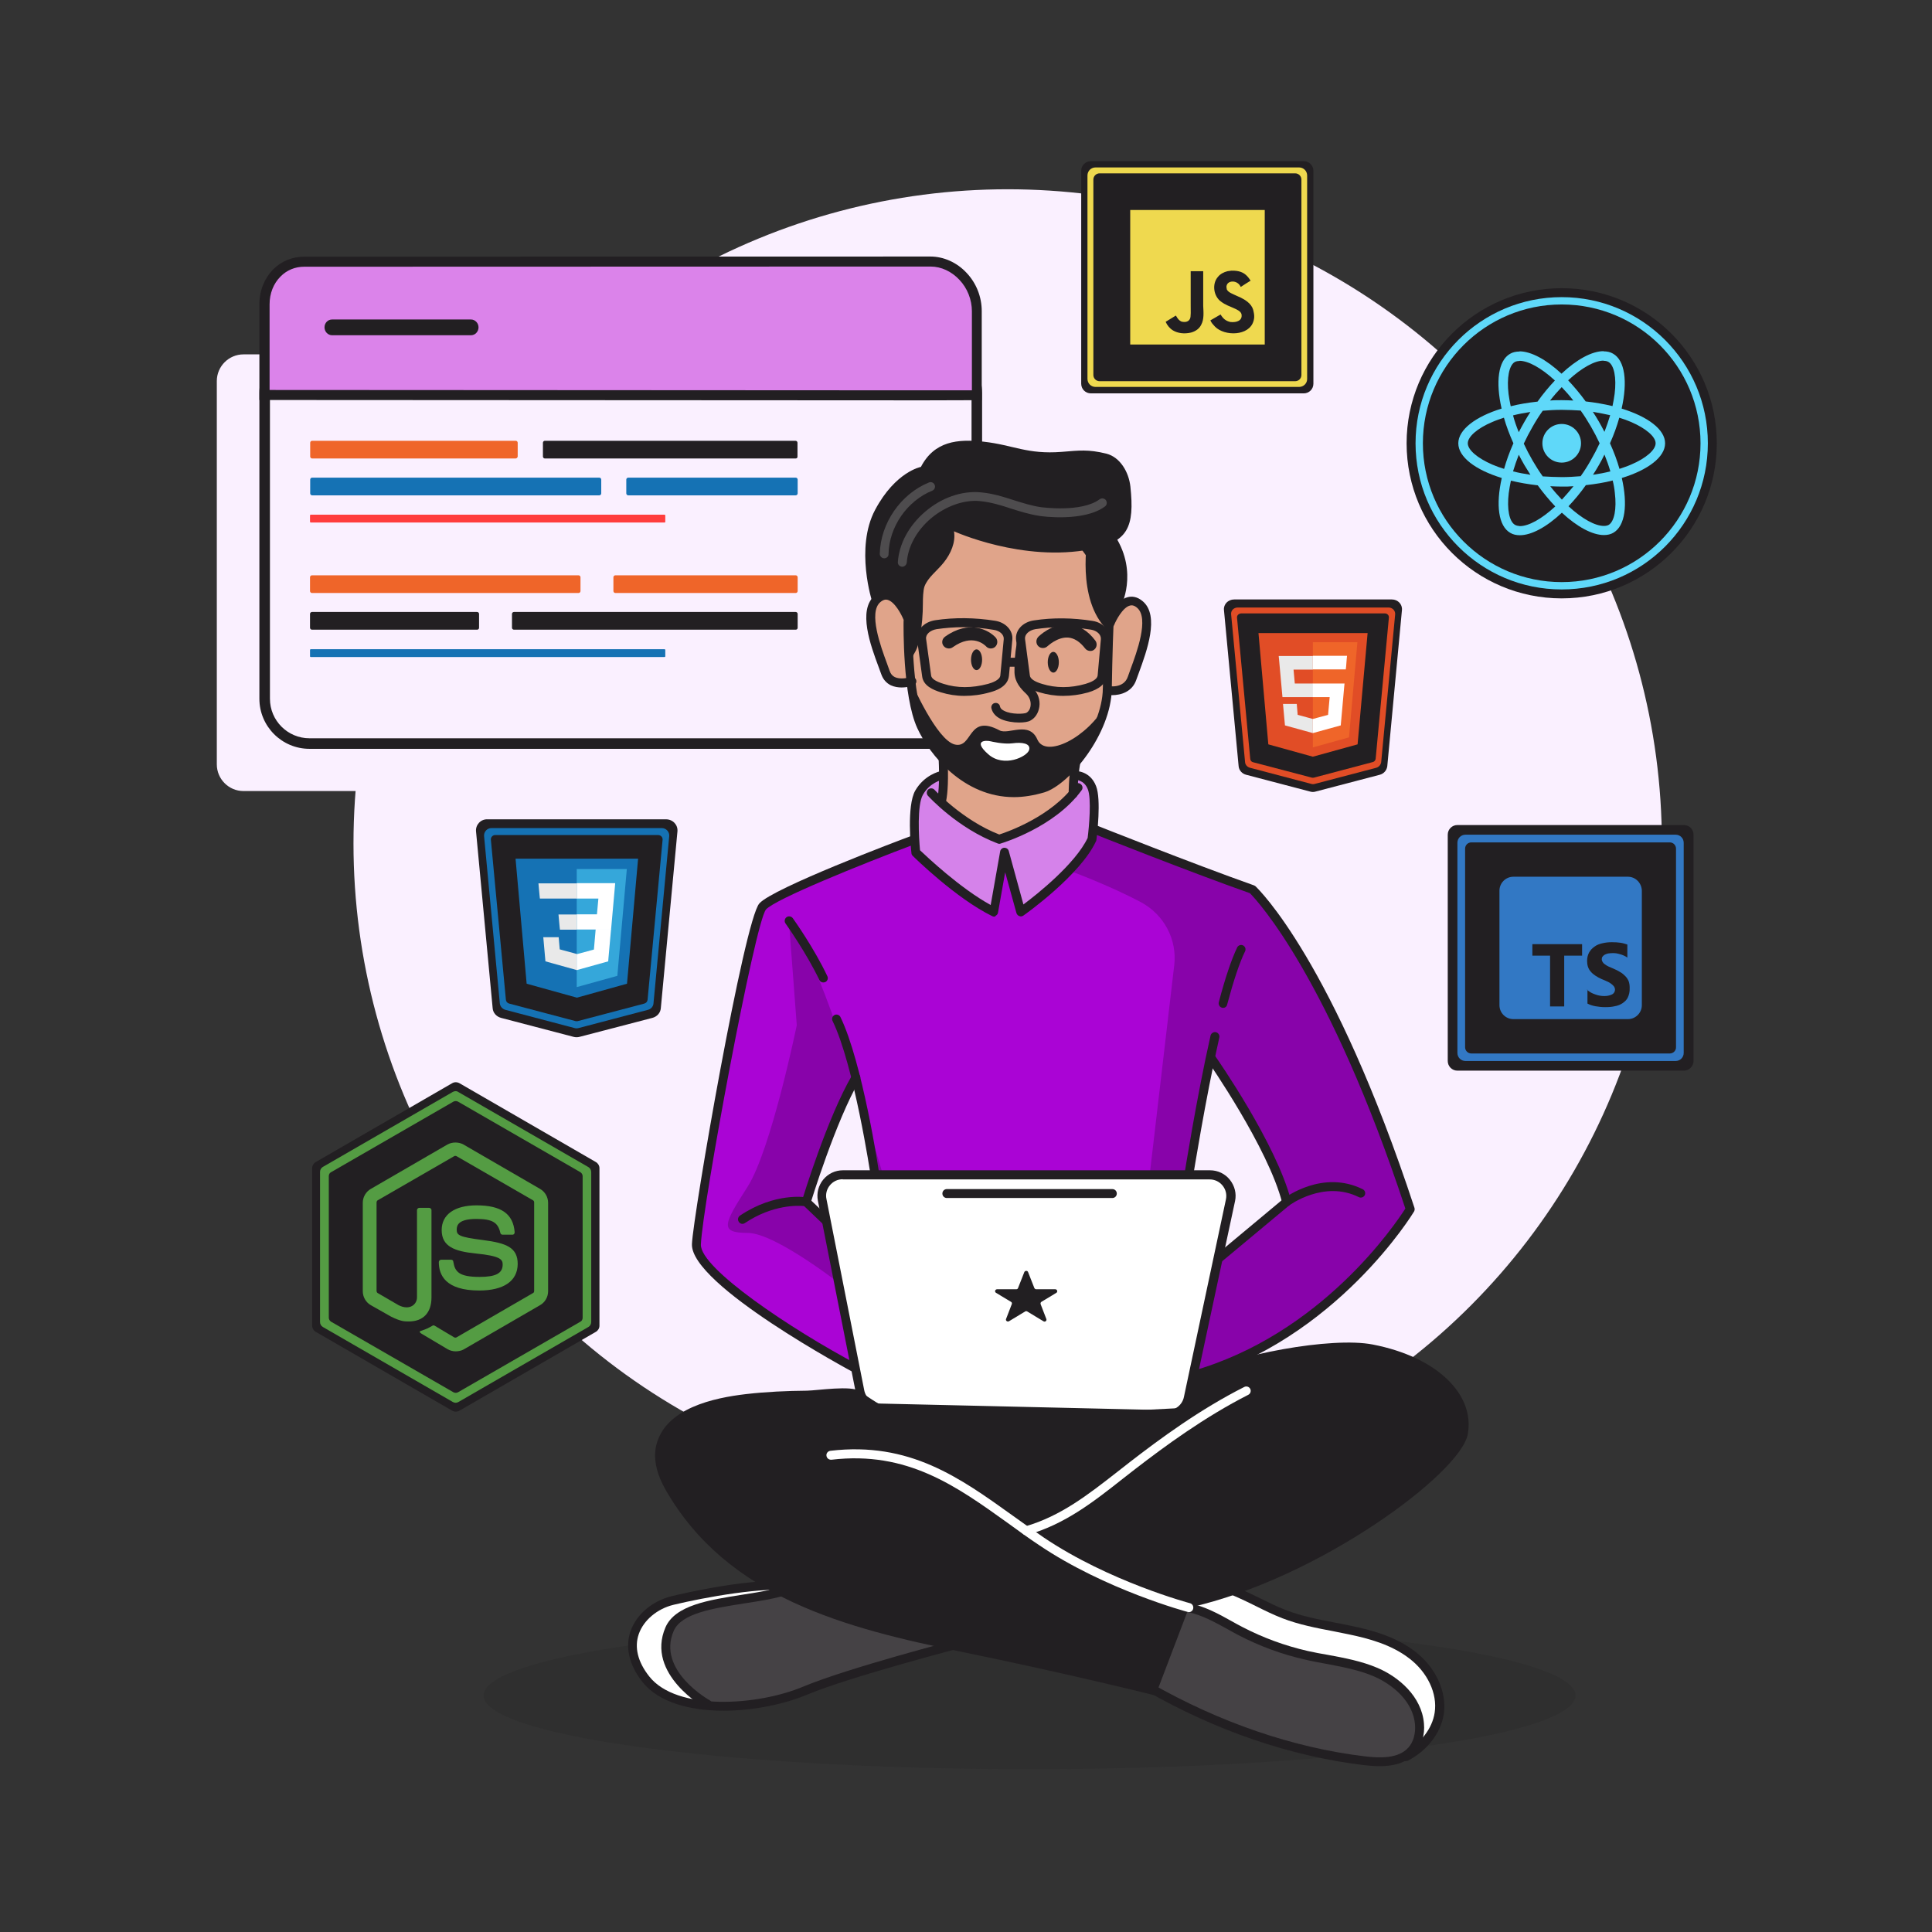 <?xml version="1.0" encoding="utf-8"?>
<!-- Generator: Adobe Illustrator 25.2.3, SVG Export Plug-In . SVG Version: 6.00 Build 0)  -->
<svg version="1.1" id="Camada_1" xmlns="http://www.w3.org/2000/svg" xmlns:xlink="http://www.w3.org/1999/xlink" x="0px" y="0px"
	 viewBox="0 0 1080 1080" style="enable-background:new 0 0 1080 1080;" xml:space="preserve">
<rect x="0" y="0" width="1080" height="1080" fill="#333333" stroke="none"/>
<style type="text/css">
	.st0{fill:#FAF0FF;}
	.st1{fill:#221F22;}
	.st2{fill:#DB83EA;}
	.st3{opacity:0.2;fill:#221F22;}
	.st4{fill:#454245;}
	.st5{fill:#FFFFFF;}
	.st6{fill:#AA04D5;}
	.st7{fill:#E0A48A;}
	.st8{opacity:0.5;}
	.st9{opacity:0.2;}
	.st10{fill:#1572B4;}
	.st11{fill:#35A7DA;}
	.st12{fill:#E9E9E9;}
	.st13{fill:#E14D26;}
	.st14{fill:#EF6529;}
	.st15{fill:#549C43;}
	.st16{display:none;fill:#221F22;}
	.st17{fill:#EFD94F;}
	.st18{fill:#FF3D3D;}
	.st19{fill:#5FD8F9;}
	.st20{fill:#3278C4;}
</style>
<g>
	<circle class="st0" cx="563.3" cy="471.5" r="365.7"/>
	<path class="st0" d="M570.6,442.2H136.1c-8.2,0-14.9-6.7-14.9-14.9V213c0-8.2,6.7-14.9,14.9-14.9h434.6c8.2,0,14.9,6.7,14.9,14.9
		v214.3C585.5,435.6,578.8,442.2,570.6,442.2z"/>
	<g>
		<path class="st1" d="M521,197.6c12.2,0,22.1,9.9,22.1,22.1v170.9c0,12.2-9.9,22.1-22.1,22.1H173c-12.2,0-22.1-9.9-22.1-22.1V219.7
			c0-12.2,9.9-22.1,22.1-22.1H521 M521,191.7H173c-15.4,0-28,12.5-28,28v170.9c0,15.4,12.5,28,28,28h348c15.4,0,28-12.5,28-28V219.7
			C548.9,204.2,536.4,191.7,521,191.7L521,191.7z"/>
		<g>
			<g>
				<g>
					<path class="st2" d="M520.2,146.2L170,146.3c-12.5,0-22.2,10.3-22.2,23.7v50.8l369,0.2l29.3,0v-47
						C546.1,159,534.2,146.2,520.2,146.2"/>
				</g>
				<g>
					<path class="st1" d="M516.8,223.8L145,223.6V170c0-7.5,2.8-14.4,7.7-19.4c4.6-4.6,10.7-7.1,17.2-7.1c0,0,0,0,0,0l350.2-0.1h0
						c0,0,0,0,0,0c7.4,0,14.8,3.3,20.2,9.1c5.5,5.8,8.5,13.5,8.5,21.4v49.8L516.8,223.8z M150.6,218l366.2,0.2l26.5,0V174
						c0-6.4-2.5-12.9-7-17.6c-4.4-4.7-10.2-7.4-16.1-7.4c0,0,0,0,0,0L170,149.1c0,0,0,0,0,0c-5,0-9.7,1.9-13.2,5.5
						c-3.9,3.9-6.1,9.4-6.1,15.5V218z"/>
				</g>
				<g>
					<path class="st1" d="M263.3,187.4l-77.7,0c-2.3,0-4.2-2-4.2-4.4c0-2.5,1.9-4.4,4.2-4.4l77.7,0c2.3,0,4.2,2,4.2,4.4
						C267.5,185.4,265.6,187.4,263.3,187.4"/>
				</g>
			</g>
		</g>
	</g>
	<ellipse class="st3" cx="575.5" cy="947.8" rx="305.2" ry="41.2"/>
	<g>
		<g>
			<path class="st4" d="M550.3,915.1c0,0-83.5,23.9-95.1,28.1c-10.6,3.7-39.3,13.8-60.9,10.7c-2.1-0.3-4.2-0.8-6.2-1.3
				c-21.8-6.5-31.6-12.6-34.5-26.3c-2.9-13.8,8-23.8,18.5-30.3c10.5-6.5,67.3-13.2,67.3-13.2l13.7,4h0L550.3,915.1z"/>
		</g>
		<g>
			<path class="st5" d="M394.3,953.8c-2.1-0.3-4.2-0.8-6.2-1.3c-21.8-6.5-31.6-12.6-34.5-26.3c-2.9-13.8,8-23.8,18.5-30.3
				c10.5-6.5,67.3-13.2,67.3-13.2l13.7,4c-12.4,5.7-58.7,8.9-68.8,14.7c-10.1,5.8-15,16.8-9,31.6C378.5,940.8,387,948.4,394.3,953.8
				z"/>
		</g>
		<g>
			<path class="st1" d="M404.5,956.3c-18.5,0-36.2-4.5-45.4-16.1c-9.4-12-8.8-22.1-6.6-28.4c3.2-9.3,12.2-16.9,22.9-19.5
				c4.8-1.2,47.5-11.3,70.6-8c1.4,0.2,2.3,1.4,2.1,2.8c-0.2,1.4-1.4,2.3-2.8,2.1c-18-2.5-51.7,3.8-68.8,7.9
				c-9.1,2.2-16.7,8.6-19.4,16.3c-2.6,7.4-0.6,15.6,5.8,23.7c15.3,19.5,60.6,16.5,86.2,5.7c24.7-10.3,85.3-26.1,87.9-26.7
				c1.3-0.3,2.7,0.5,3,1.8c0.3,1.3-0.5,2.7-1.8,3c-0.6,0.2-62.8,16.3-87.2,26.5C438.6,952.6,421.2,956.3,404.5,956.3z"/>
		</g>
		<g>
			<path class="st1" d="M395.6,955.2c-0.4,0-0.8-0.1-1.2-0.3c-0.3-0.2-33.7-18.9-22.4-45.2c5.4-12.4,24.3-15.3,42.7-18.2
				c10.9-1.7,22.2-3.5,30-7.1c1.2-0.6,2.7-0.1,3.3,1.2c0.6,1.2,0.1,2.7-1.2,3.3c-8.4,4-20.1,5.8-31.3,7.5
				c-17,2.7-34.6,5.4-38.9,15.3c-9.6,22.2,19.9,38.7,20.2,38.8c1.2,0.7,1.6,2.2,1,3.4C397.3,954.7,396.5,955.2,395.6,955.2z"/>
		</g>
		<g>
			<path class="st4" d="M804.5,957.7c-0.9,8.5-3.9,16.7-12.5,21.8c-5.7,3.4-13.9,5.4-25.6,5.3c-29.3-0.4-84.3-21.3-84.3-21.3
				L630.5,935l26.8-42.4l7.3-11.6l19,4.3c0,0,15.7,8.9,31.5,16c15.8,7.1,54.1,8.6,67.5,19.5C796.1,931.6,805.9,943.5,804.5,957.7z"
				/>
		</g>
		<g>
			<path class="st5" d="M804.5,957.7c-0.9,8.5-3.9,16.7-12.5,21.8c1.6-6.6,3-15.8-1.5-25.7c-5.7-12.9-24.5-24.3-49.1-26.2
				c-24.6-1.9-43.5-13.4-53.4-18.6c-7.7-4-24-12.7-30.7-16.4l7.3-11.6l19,4.3c0,0,15.7,8.9,31.5,16c15.8,7.1,54.1,8.6,67.5,19.5
				C796.1,931.6,805.9,943.5,804.5,957.7z"/>
		</g>
		<g>
			<path class="st1" d="M771.2,987.3c-3.1,0-6.1-0.3-8.9-0.6c-40.7-4.9-82.7-19.2-121.5-41.5c-1.2-0.7-1.6-2.2-0.9-3.4
				c0.7-1.2,2.2-1.6,3.4-0.9c38.3,21.9,79.6,36.1,119.6,40.9c8.4,1,18.8,1.4,24.4-4.9c2.8-3.1,4.1-7.8,3.7-12.9
				c-1.1-13-12.6-22.4-23-26.9c-8.4-3.6-17.7-5.3-26.6-7c-3.8-0.7-7.7-1.4-11.5-2.3c-13.1-2.9-25.8-7.6-37.7-13.8
				c-2-1.1-4-2.1-6-3.3c-7.3-4-14.2-7.8-21.9-9.5c-8.7-1.8-20.3,0-25.4,8.3c-0.7,1.2-2.2,1.5-3.4,0.8c-1.2-0.7-1.5-2.2-0.8-3.4
				c6.4-10.4,20-12.8,30.6-10.6c8.4,1.8,16,5.9,23.3,10c2,1.1,3.9,2.2,5.9,3.2c11.5,6,23.8,10.5,36.5,13.4c3.7,0.8,7.6,1.6,11.4,2.2
				c9.2,1.7,18.8,3.5,27.7,7.3c11.7,5,24.6,15.8,25.9,31c0.6,6.4-1.3,12.4-4.9,16.6C785.9,985.8,778.5,987.3,771.2,987.3z"/>
		</g>
		<g>
			<path class="st1" d="M785.6,984.5c-0.9,0-1.8-0.5-2.2-1.4c-0.6-1.2-0.1-2.7,1.1-3.3c9.5-4.9,16.2-13.5,17.5-22.5
				c1.6-10.6-4-22.5-14.3-30.3c-10-7.7-22.7-11.1-33.8-13.4c-2.8-0.6-5.6-1.1-8.4-1.7c-9.5-1.8-19.4-3.7-28.7-7.3
				c-4.9-1.9-9.8-4.3-14.6-6.7c-13.2-6.5-25.6-12.7-38.5-9.2c-1.3,0.4-2.7-0.4-3-1.8c-0.4-1.3,0.4-2.7,1.8-3c14.7-3.9,28.5,3,42,9.6
				c4.7,2.3,9.5,4.7,14.2,6.5c8.9,3.5,18.5,5.3,27.8,7.1c2.8,0.5,5.7,1.1,8.5,1.7c11.7,2.4,25.1,6,35.9,14.3
				c11.7,8.9,18,22.7,16.2,35c-1.6,10.6-9.3,20.6-20.2,26.2C786.4,984.4,786,984.5,785.6,984.5z"/>
		</g>
		<g>
			<path class="st6" d="M700.1,497.2L612.9,464l-1.1-0.4c0,0,0.3-2.3,0.6-5.7c0.5-7,0.8-18.3-2.4-22.1c-4.9-5.7-18.6-0.9-32.1-7.1
				c-13.4-6.2-38.3,4.9-38.3,4.9s-17.9-3.3-25.8,9.7c-4,10.4-2.6,26-2.6,26s-0.6,0.2-1.7,0.6c-10.4,3.9-66.9,25.1-78.9,33.7
				c-13.2,9.4-27.8,105.4-32.5,133.6c-4.7,28.2-13,53.6-8.8,63.3c4.2,9.7,64.9,56.4,99.9,68.5c34.9,12.1,158.8,8.5,158.8,8.5
				s2-0.5,5.6-1.7c21-6.7,95.3-34.4,134.7-99.8C788.4,676,750.2,550.7,700.1,497.2z M464.6,658.7c-6.4,4.5-3,22.2-3,22.2l-10.9-9.6
				l27.4-67.4l11.7,51.7C489.7,655.6,471,654.2,464.6,658.7z M683.7,701.5c-3,1.6,8.7-30.8,3.1-38.2c-5.6-7.4-22.2-6.6-22.2-6.6
				l1.4-8.9c0.2-1,9.9-50.6,9.9-50.6l3.3-3.9c0,0,33.9,58.1,40,78.6C719.2,671.9,682.2,701.5,683.7,701.5z"/>
		</g>
		<g>
			<path class="st7" d="M535.5,287.1l-45,47.8c0,0-6.2,5.5-3.7,19.3c2.5,13.9,8.2,25.8,12.5,26.7c4.3,0.9,10.4,0.9,10.4,0.9
				s1.4,28.5,17.4,42.1c0,0,1.5,19.3,0.2,28.2c0,0,16.2,14.1,31.4,15.9c15.2,1.8,38.7-21.5,38.7-21.5l3.2-18.8
				c0,0,15.5-18.9,17.4-36.3c0.6-5.6,7.3-4.1,10.4-6.9c3.1-2.7,10.3-15.1,11.5-26.7c1.2-11.6,1.3-25-12.2-21.1
				c-11.7-3.1-4.4-27.9-4.4-27.9l-20.6-18.1L535.5,287.1z"/>
		</g>
		<g class="st8">
			<path class="st5" d="M612.9,464c-0.7,1.8-1.5,3.6-2.3,5.2c-7.4,14-39.8,40.7-39.8,40.7l-9.8-30.1l-5.4,30.1
				c-10.8-4.7-43.7-33.2-43.7-33.2s-1.1-2.7-2.5-6.8c1.1-0.4,1.7-0.6,1.7-0.6s-1.4-15.6,2.6-26c7.9-13,13.9-8.5,13.9-8.5l-1.4,12.9
				c0,0,22.1,20.7,34,21c10.1,0.3,39.6-25,39.6-25l0.4-8.9c0,0,4.8-4.6,9.7,1.1c4.9,5.7,1.9,27.8,1.9,27.8L612.9,464z"/>
		</g>
		<g class="st9">
			<path d="M700.1,497.2L612.9,464l-1.1-0.4c0,0,0.3-2.3,0.6-5.7l-1.8,11.3l-12.9,17.5c0,0,21.8,7.9,40.2,17.7
				c12.8,6.9,20.2,20.8,18.5,35.2l-16.1,137.4l-6.6,78l19.9,20.6c21-6.7,95.3-34.4,134.7-99.8C788.4,676,750.2,550.7,700.1,497.2z
				 M683.7,701.5c-3,1.6,8.7-30.8,3.1-38.2c-5.6-7.4-22.2-6.6-22.2-6.6l1.4-8.9c0.2-1,9.9-50.6,9.9-50.6l3.3-3.9
				c0,0,33.9,58.1,40,78.6C719.2,671.9,682.2,701.5,683.7,701.5z"/>
		</g>
		<g class="st9">
			<path d="M495.6,663.4l-13.6-45.3c0,0-24.3-82.9-41-103.3l4.4,58.3c0,0-14.3,69.6-27.5,90.3c-13.2,20.7-16.1,25.8,0,25.8
				c16.1,0,55.2,31.2,55.2,31.2l-3-26L495.6,663.4z M461.6,680.9l-10.9-9.6l27.4-67.4l11.7,51.7c0,0-18.8-1.4-25.2,3.1
				C458.2,663.3,461.6,680.9,461.6,680.9z"/>
		</g>
		<g>
			<path class="st1" d="M526.3,450.2c-0.2,0-0.4,0-0.5-0.1c-1.3-0.3-2.2-1.6-1.9-3c1-4.6,1.3-12.6,0.8-23.1c-0.1-1.4,1-2.5,2.4-2.6
				c1.4-0.1,2.5,1,2.6,2.4c0.5,11.1,0.2,19.3-0.9,24.4C528.4,449.4,527.4,450.2,526.3,450.2z"/>
		</g>
		<g>
			<path class="st1" d="M599.9,446.2c-1.4,0-2.5-1.1-2.5-2.5c0-0.4-0.1-8.7,1.6-18.3c0.2-1.4,1.5-2.3,2.9-2c1.4,0.2,2.3,1.5,2,2.9
				c-1.6,9.1-1.5,17.3-1.5,17.4C602.4,445,601.3,446.2,599.9,446.2C599.9,446.2,599.9,446.2,599.9,446.2z"/>
		</g>
		<g>
			<path class="st1" d="M566.8,445.6c-28.2,0-47.2-23.7-54-38.5c-8.3-18-7.7-58-7.7-59.7c0-1.4,1.3-2.4,2.5-2.4
				c1.4,0,2.5,1.2,2.4,2.5c0,0.4-0.5,40.6,7.3,57.6c7.5,16.2,30.7,44.1,65,33.1c12.6-4,33.8-30.6,34.2-53.2
				c0.3-18.7,0.8-34.6,1.5-47.1c0.7-12.9-13.3-30.7-13.5-30.9c-0.9-1.1-0.7-2.6,0.4-3.5c1.1-0.8,2.6-0.7,3.5,0.4
				c0.6,0.8,15.4,19.5,14.6,34.3c-0.7,12.5-1.2,28.2-1.5,46.9c-0.4,25-23.4,53.3-37.6,57.8C577.8,444.7,572.1,445.6,566.8,445.6z"/>
		</g>
		<g>
			<path class="st1" d="M569.7,403.9c-3.3,0-7.2-0.6-10.1-1.9c-3.7-1.7-5-4.3-5.4-6.1c-0.3-1.3,0.6-2.7,1.9-2.9
				c1.4-0.3,2.7,0.6,2.9,1.9c0.1,0.4,0.3,1.5,2.4,2.5c4.1,2.1,11,1.7,12.3,1.1c1.3-0.7,2.2-2.2,2.4-4c0.3-2.4-0.6-4.8-2.4-6.6
				c-3.1-2.9-6.4-6.5-6.6-12c-0.1-5.3,0.3-10.7,1.2-15.9c0.2-1.4,1.6-2.2,2.9-2c1.4,0.2,2.3,1.5,2,2.9c-0.9,4.9-1.2,10-1.1,14.9
				c0.1,3.3,1.9,5.6,5,8.5c3,2.8,4.5,6.9,3.9,10.8c-0.5,3.4-2.3,6.3-5,7.7C574.9,403.5,572.5,403.9,569.7,403.9z"/>
		</g>
		<g>
			<path class="st1" d="M549,368.8c0,3.2-1.4,5.8-3.1,5.8c-1.7,0-3.1-2.6-3.1-5.8s1.4-5.8,3.1-5.8C547.6,363,549,365.6,549,368.8z"
				/>
		</g>
		<g>
			<path class="st1" d="M585.7,370.2c0-3.2,1.4-5.8,3.1-5.8c1.7,0,3.1,2.6,3.1,5.8c0,3.2-1.4,5.8-3.1,5.8
				C587.1,375.9,585.7,373.4,585.7,370.2z"/>
		</g>
		<g>
			<path class="st1" d="M609.5,363.9c-1.1,0-2.2-0.5-2.9-1.4c-2.9-3.8-6.1-5.8-9.5-6.1c-6.1-0.4-11.4,4.8-11.5,4.8
				c-1.4,1.4-3.8,1.4-5.2,0c-1.4-1.4-1.4-3.7,0-5.2c0.3-0.3,7.6-7.6,17.1-6.9c5.6,0.4,10.6,3.4,14.8,9c1.2,1.6,0.9,3.9-0.7,5.1
				C611,363.7,610.2,363.9,609.5,363.9z"/>
		</g>
		<g>
			<path class="st1" d="M530.4,362.5c-1.1,0-2.3-0.5-3-1.5c-1.2-1.6-0.8-3.9,0.9-5.1c13.4-9.6,24.4-3.8,28.3,0.5
				c1.3,1.5,1.2,3.8-0.3,5.2c-1.5,1.3-3.8,1.2-5.1-0.3c-0.8-0.8-7.5-7.4-18.6,0.5C531.9,362.3,531.2,362.5,530.4,362.5z"/>
		</g>
		<g>
			<path class="st1" d="M504,384.3c-1.9,0-4-0.3-6-1.2c-2.6-1.3-4.4-3.4-5.4-6.3c-0.4-1.1-0.9-2.5-1.5-4.1
				c-4.4-11.8-11.7-31.6-2.2-39.7c3.3-2.8,6.4-2.8,8.4-2.4c7.3,1.8,11.8,12.6,12.3,13.8c0.5,1.3-0.1,2.7-1.4,3.2
				c-1.3,0.5-2.7-0.1-3.2-1.4c-1-2.5-4.8-9.9-8.9-10.9c-0.8-0.2-2.1-0.3-4,1.3c-6.8,5.8,0.3,25,3.7,34.2c0.6,1.6,1.1,3,1.5,4.2
				c0.6,1.7,1.5,2.8,2.9,3.5c2.9,1.4,7.3,0.5,8.7,0c1.3-0.4,2.7,0.2,3.2,1.5c0.5,1.3-0.2,2.7-1.5,3.2
				C510.4,383.3,507.5,384.3,504,384.3z"/>
		</g>
		<g>
			<path class="st1" d="M621.7,388.6c-1.2,0-2.3-0.1-3.3-0.3c-1.3-0.3-2.2-1.6-1.9-2.9c0.3-1.3,1.6-2.2,2.9-1.9
				c0.4,0.1,8.8,1.6,11.1-5.3c0.4-1.2,0.9-2.6,1.5-4.2c3.4-9.2,10.5-28.3,3.7-34.2c-1.8-1.6-3.2-1.5-4-1.3c-4.1,1-7.9,8.4-8.9,10.9
				c-0.5,1.3-2,1.9-3.2,1.4c-1.3-0.5-1.9-2-1.4-3.2c0.5-1.2,5.1-12.1,12.3-13.8c2-0.5,5.1-0.5,8.4,2.4c9.4,8.1,2.1,27.9-2.2,39.7
				c-0.6,1.6-1.1,2.9-1.5,4.1C632.9,386.8,626.5,388.6,621.7,388.6z"/>
		</g>
		<g>
			<path class="st1" d="M507.3,368.8c3.2-0.1,2.3-1.2,4-3.9c1.7-2.8,2.4-6,3-9.2c1.1-6.1,1.6-12.3,1.6-18.5c0-2.4,0.1-7.1,0.9-9.4
				c2-5.2,6.9-8.5,10.8-13.4c3.9-4.9,6.7-11.2,5.7-17.4c0,0,38.4,17.5,76.6,10c20.6-4,24.4-12.3,22-35c-0.9-8.1-5.7-16.4-13.4-18.4
				c-10.2-2.5-15.2-1.8-25-1c-19.4,1.5-26.8-3.8-43.7-5.7c-14.5-1.6-27.5-0.3-35,14.1c0,0-14.2,2.6-25.6,24
				c-11.4,21.4-1.6,51.5-1.6,51.5s8.7-10.6,19.9,10.8L507.3,368.8z"/>
		</g>
		<g>
			<path class="st1" d="M608.1,299.9c0,0-6.7,35.1,10.8,52.1c0,0,3.8-10.6,7.7-13.1c0,0,9.8-18.5-3.1-39
				C610.8,279.4,608.1,299.9,608.1,299.9z"/>
		</g>
		<g class="st9">
			<path class="st5" d="M504.4,316.8c-0.1,0-0.1,0-0.2,0c-1.4-0.1-2.4-1.3-2.3-2.6c0.7-10.2,6.2-20.4,15.2-28.1
				c9.2-7.9,20.4-11.8,30.9-10.9c6.9,0.6,12.9,2.5,18.7,4.4c4.8,1.5,9.8,3.1,15.1,3.9c0.2,0,22.7,3.2,32.9-4.4
				c1.1-0.8,2.7-0.6,3.5,0.5c0.8,1.1,0.6,2.7-0.5,3.5c-11.8,8.8-35.6,5.5-36.6,5.3c-5.8-0.9-10.9-2.5-15.9-4.1
				c-5.8-1.9-11.3-3.6-17.6-4.2c-8.9-0.8-19.1,2.9-27.2,9.7c-8,6.8-12.9,15.8-13.5,24.7C506.7,315.8,505.6,316.8,504.4,316.8z"/>
		</g>
		<g class="st9">
			<path class="st5" d="M494.3,312.1C494.3,312.1,494.3,312.1,494.3,312.1c-1.4,0-2.5-1.2-2.5-2.5c0.4-17.1,11.7-33.5,27.5-39.9
				c1.3-0.5,2.7,0.1,3.2,1.4c0.5,1.3-0.1,2.7-1.4,3.2c-14,5.7-24.1,20.2-24.4,35.4C496.8,311,495.7,312.1,494.3,312.1z"/>
		</g>
		<g>
			<path class="st1" d="M558.6,471.7c-0.3,0-0.6-0.1-0.9-0.2c-22.2-8.4-38.3-25.9-39-26.7c-0.9-1-0.8-2.6,0.2-3.5
				c1-0.9,2.6-0.8,3.5,0.2c0.2,0.2,15.6,17,36.2,25c4.7-1.5,29.1-10.1,42-27.7c0.8-1.1,2.4-1.4,3.5-0.5c1.1,0.8,1.4,2.4,0.5,3.5
				c-15.2,20.8-44.2,29.4-45.4,29.8C559,471.7,558.8,471.7,558.6,471.7z"/>
		</g>
		<g>
			<path class="st1" d="M555.7,512.4c-0.4,0-0.7-0.1-1.1-0.3c-20.2-9.9-43.4-32.7-44.4-33.7c-0.4-0.4-0.7-0.9-0.7-1.5
				c-0.3-2.7-2.7-26.4,2.1-34.9c5.1-8.9,13.7-10.8,14.1-10.9c1.4-0.3,2.7,0.6,2.9,1.9c0.3,1.3-0.6,2.7-1.9,2.9
				c-0.3,0.1-6.9,1.5-10.8,8.4c-3.3,5.8-2.3,23.6-1.6,31c3.7,3.5,22.5,21.3,39.5,30.6l5.3-30c0.2-1.1,1.2-2,2.3-2
				c1.2,0,2.2,0.7,2.5,1.8l8.2,29.9c7.8-5.8,29-22.7,35.9-37.2c0.8-6.2,2.2-22,0.1-27.2c-2.1-5.4-6.8-5.2-6.9-5.2
				c-1.3,0.1-2.5-1-2.6-2.4c-0.1-1.4,1-2.5,2.4-2.6c0.3,0,8.3-0.3,11.7,8.4c3,7.5,0.5,27.8,0.2,30.1c0,0.3-0.1,0.5-0.2,0.7
				c-8.8,19-39.3,40.7-40.6,41.6c-0.7,0.5-1.5,0.6-2.3,0.3c-0.8-0.3-1.3-0.9-1.6-1.7l-6.3-22.8l-4,22.5c-0.1,0.8-0.6,1.4-1.3,1.8
				C556.5,512.3,556.1,512.4,555.7,512.4z"/>
		</g>
		<g>
			<path class="st1" d="M489.2,659.2c-1.2,0-2.3-0.9-2.5-2.1c-0.1-0.6-9.3-61.8-21.3-86.4c-0.6-1.2-0.1-2.7,1.1-3.3
				c1.2-0.6,2.7-0.1,3.3,1.1c12.3,25.3,21.4,85.3,21.7,87.8c0.2,1.4-0.7,2.6-2.1,2.8C489.4,659.2,489.3,659.2,489.2,659.2z"/>
		</g>
		<g>
			<path class="st1" d="M460.2,549.2c-0.9,0-1.8-0.5-2.2-1.4c-7.2-15.2-18.8-31.4-18.9-31.6c-0.8-1.1-0.5-2.7,0.6-3.5
				c1.1-0.8,2.7-0.5,3.5,0.6c0.5,0.7,11.9,16.7,19.3,32.4c0.6,1.2,0.1,2.7-1.2,3.3C461,549.1,460.6,549.2,460.2,549.2z"/>
		</g>
		<g>
			<path class="st1" d="M683.7,563.4c-0.2,0-0.4,0-0.6-0.1c-1.3-0.3-2.1-1.7-1.8-3c3.6-13.7,7.1-24,10.3-30.7
				c0.6-1.2,2.1-1.7,3.3-1.1c1.2,0.6,1.7,2.1,1.1,3.3c-3.1,6.3-6.4,16.3-10,29.7C685.8,562.7,684.8,563.4,683.7,563.4z"/>
		</g>
		<g>
			<path class="st1" d="M664.6,659.2c-0.1,0-0.3,0-0.4,0c-1.4-0.2-2.3-1.5-2.1-2.8c0.1-0.4,6.8-42.9,14.6-77.5
				c0.3-1.3,1.7-2.2,3-1.9c1.3,0.3,2.2,1.6,1.9,3c-7.8,34.5-14.5,76.8-14.6,77.2C666.9,658.3,665.9,659.2,664.6,659.2z"/>
		</g>
		<g>
			<path class="st1" d="M666.9,771.4c-1.1,0-2.1-0.7-2.4-1.8c-0.4-1.3,0.4-2.7,1.7-3.1c72.7-20.6,114-82.5,119.4-90.9
				c-42.5-128.8-82.7-172.1-86.9-176.3c-34.3-12.1-87.3-33.2-87.8-33.4c-1.3-0.5-1.9-2-1.4-3.2c0.5-1.3,1.9-1.9,3.2-1.4
				c0.5,0.2,54,21.5,88.2,33.6c0.3,0.1,0.6,0.3,0.9,0.5c1.8,1.7,43.6,42.1,88.9,179.8c0.2,0.7,0.1,1.4-0.2,2
				c-0.4,0.7-43.3,71.5-122.9,94.1C667.3,771.4,667.1,771.4,666.9,771.4z"/>
		</g>
		<g>
			<path class="st1" d="M680.7,706.5c-0.7,0-1.4-0.3-1.9-0.9c-0.9-1.1-0.7-2.6,0.3-3.5l38.5-32.1c1-0.7,21.9-16.3,44.2-5.2
				c1.2,0.6,1.7,2.1,1.1,3.3c-0.6,1.2-2.1,1.7-3.3,1.1c-19.5-9.7-38.7,4.5-38.9,4.6l-38.4,32C681.9,706.3,681.3,706.5,680.7,706.5z"
				/>
		</g>
		<g>
			<path class="st1" d="M719.2,674.4c-1.1,0-2.1-0.7-2.4-1.9c-7.9-30.9-41.4-78.9-41.7-79.4c-0.8-1.1-0.5-2.7,0.6-3.5
				c1.1-0.8,2.7-0.5,3.5,0.6c1.4,2,34.3,49.2,42.5,81c0.3,1.3-0.5,2.7-1.8,3C719.6,674.4,719.4,674.4,719.2,674.4z"/>
		</g>
		<g>
			<path class="st1" d="M461.9,685.1c-0.6,0-1.2-0.2-1.7-0.7l-10.7-10.2c-3.3-0.3-17.4-1-33.1,9.5c-1.1,0.8-2.7,0.5-3.4-0.7
				c-0.8-1.1-0.5-2.7,0.7-3.5c19.5-13.1,36.7-10.3,37.4-10.1c0.5,0.1,0.9,0.3,1.3,0.7l11.3,10.7c1,0.9,1,2.5,0.1,3.5
				C463.2,684.9,462.6,685.1,461.9,685.1z"/>
		</g>
		<g>
			<path class="st1" d="M450.7,674.4c-0.2,0-0.5,0-0.7-0.1c-1.3-0.4-2.1-1.8-1.7-3.1c0.6-1.9,14.2-46.5,28-70.1
				c0.7-1.2,2.2-1.6,3.4-0.9c1.2,0.7,1.6,2.2,0.9,3.4c-13.5,23.2-27.4,68.6-27.5,69.1C452.7,673.7,451.7,674.4,450.7,674.4z"/>
		</g>
		<g>
			<path class="st1" d="M478.4,767.5c-0.4,0-0.8-0.1-1.2-0.3c-0.9-0.5-91.4-48.9-90.4-71.8c0.7-16.3,29.2-181,37.7-190.4
				c7.7-8.6,77.7-35.1,85.7-38c1.3-0.5,2.7,0.2,3.2,1.5c0.5,1.3-0.2,2.7-1.5,3.2c-30.8,11.6-78.5,30.9-83.7,36.7
				c-6.2,7.3-35.5,165.1-36.4,187.3c-0.5,13.3,50.6,47.5,87.8,67.2c1.2,0.6,1.7,2.1,1,3.4C480.2,767,479.3,767.5,478.4,767.5z"/>
		</g>
		<g>
			<g>
				<path class="st1" d="M658.1,795.1H482.5c-2.3,0-4.1-1.8-4.1-4.1l0,0c0-2.3,1.8-4.1,4.1-4.1h175.6c2.3,0,4.1,1.8,4.1,4.1l0,0
					C662.2,793.2,660.4,795.1,658.1,795.1z"/>
			</g>
			<g>
				<path class="st5" d="M664.2,781.4l23.5-110.5c1.6-7.3-4-14.2-11.5-14.2H471.1c-7.4,0-13,6.8-11.5,14l21.1,106.8
					c1.1,5.4,5.8,9.4,11.3,9.5l160.5,3.7C658.1,790.9,663.1,787,664.2,781.4z"/>
				<path class="st1" d="M652.7,793.2c-0.1,0-0.2,0-0.3,0l-160.5-3.7c-6.7-0.2-12.3-4.9-13.6-11.5l-21.1-106.8
					c-0.8-4.2,0.3-8.5,3-11.8c2.7-3.3,6.7-5.2,11-5.2h205.2c4.3,0,8.4,1.9,11.1,5.3c2.7,3.4,3.8,7.7,2.9,11.9L666.7,782l0,0
					C665.3,788.5,659.4,793.2,652.7,793.2z M471.1,659.2c-2.8,0-5.4,1.2-7.2,3.4c-1.8,2.2-2.5,5-1.9,7.7l21.1,106.8
					c0.8,4.3,4.5,7.4,8.9,7.5l160.5,3.7c4.5,0.2,8.4-3,9.3-7.3l23.5-110.5c0.6-2.8-0.1-5.6-1.9-7.8c-1.8-2.2-4.4-3.4-7.2-3.4H471.1z
					 M664.2,781.4L664.2,781.4L664.2,781.4z"/>
			</g>
			<g>
				<path class="st1" d="M621.8,669.7h-92.5c-1.4,0-2.5-1.1-2.5-2.5c0-1.4,1.1-2.5,2.5-2.5h92.5c1.4,0,2.5,1.1,2.5,2.5
					C624.3,668.6,623.2,669.7,621.8,669.7z"/>
			</g>
		</g>
		<g>
			<path class="st1" d="M664.6,898.7l-18.7,49.1c0,0-47.7-12-108.8-24.5c-63.9-13.1-130.6-30-165.2-90.8c-4.2-7.4-7-16.2-5.1-24.4
				c5-21,32.3-26.7,50.3-28.8c11.3-1.3,22.7-1.8,34-1.9c5.8-0.1,24.9-3.1,29.5,0.3c0,0,12,8.8,22.2,13.2
				c10.2,4.3,159.3-3.9,159.3-3.9s4.4-9.4,4.7-17.9c23.4-11.9,77.7-22,100.6-17.5c36.1,7,57.1,28,53.1,50.1
				C816.6,823.5,737.1,882.6,664.6,898.7z"/>
		</g>
		<g>
			<path class="st5" d="M664.6,901.2c-0.2,0-0.4,0-0.6-0.1c-0.5-0.1-46.2-12.4-83.2-37.4c-6-4-11.8-8.2-17.4-12.3
				c-28.9-20.7-56.2-40.4-98.6-35.4c-1.4,0.1-2.6-0.8-2.8-2.2c-0.2-1.4,0.8-2.6,2.2-2.8c44.3-5.2,72.3,15,102,36.3
				c5.6,4,11.4,8.2,17.3,12.2c36.3,24.5,81.2,36.6,81.7,36.7c1.3,0.3,2.1,1.7,1.8,3C666.8,900.4,665.7,901.2,664.6,901.2z"/>
		</g>
		<g>
			<path class="st5" d="M573.7,858.2c-1.1,0-2.1-0.7-2.4-1.8c-0.4-1.3,0.4-2.7,1.7-3.1c20.1-5.8,35.4-17.9,51.7-30.6
				c2.3-1.8,4.6-3.6,6.9-5.4c16.8-13,39.2-29.5,64-42c1.2-0.6,2.7-0.1,3.3,1.1c0.6,1.2,0.1,2.7-1.1,3.3
				c-24.4,12.4-46.6,28.7-63.2,41.5c-2.3,1.8-4.6,3.6-6.8,5.3c-16.6,13.1-32.4,25.5-53.4,31.5C574.2,858.1,573.9,858.2,573.7,858.2z
				"/>
		</g>
		<g>
			<path class="st1" d="M570.3,372.7h-6.9c-1.4,0-2.5-1.1-2.5-2.5c0-1.4,1.1-2.5,2.5-2.5h6.9c1.4,0,2.5,1.1,2.5,2.5
				C572.8,371.5,571.7,372.7,570.3,372.7z"/>
		</g>
		<g>
			<path class="st1" d="M539.1,389c-4.6,0-9-0.7-13.2-2c-4.5-1.4-9.7-3.7-10.4-8.8l-2.8-20.4c-0.7-5.3,3.6-10.1,10.1-11.1
				c10.7-1.6,22-1.5,33.4,0.3c6,0.9,10.2,5.5,9.7,10.6l-1.9,20.2c-0.3,3-2.3,7-10.6,9.2l0,0C548.5,388.4,543.7,389,539.1,389z
				 M552.8,384.6L552.8,384.6L552.8,384.6z M538.4,350.6c-5,0-10,0.4-14.8,1.1c-3.7,0.6-6.3,3-5.9,5.5l2.8,20.4
				c0.2,1.8,2.5,3.3,7,4.7c7.6,2.4,15.7,2.4,24.8,0c2.5-0.7,6.7-2.2,6.9-4.8l1.9-20.2c0.2-2.5-2.2-4.7-5.5-5.2
				C549.7,351.1,544,350.6,538.4,350.6z"/>
		</g>
		<g>
			<path class="st1" d="M594.3,389c-4.5,0-9-0.7-13.3-2c-4.1-1.2-9.6-3.5-10.3-8.8l-2.7-20.4c-0.7-5.3,3.6-10.1,10-11
				c10.5-1.6,21.6-1.5,32.8,0.3c5.9,0.9,10.1,5.5,9.6,10.6l-1.8,20.2c-0.4,4.2-3.9,7.3-10.4,9.2C603.5,388.4,598.9,389,594.3,389z
				 M593.3,350.6c-4.9,0-9.8,0.4-14.5,1.1c-3.6,0.6-6.1,3-5.8,5.5l2.7,20.4c0.2,1.8,2.5,3.4,6.8,4.7c7.8,2.4,15.9,2.4,24.3,0l0,0
				c3-0.9,6.6-2.4,6.8-4.8l1.8-20.2c0.2-2.5-2.1-4.7-5.4-5.3C604.3,351.1,598.8,350.6,593.3,350.6z"/>
		</g>
		<g>
			<path class="st1" d="M509.7,381.8c0,0,13.9,32,24.1,34.4c10.2,2.3,6.9-17.5,25-7.9c4.9,2.6,16.5-5.5,21.1,5.1
				c4.6,10.6,28-0.8,38.6-20c0,0-12.9,36.2-27.3,42.4c-14.5,6.3-24.6,12.3-46.5,1.8C522.7,427.1,510.9,404,509.7,381.8z"/>
		</g>
		<g>
			<path class="st5" d="M553.8,414.4c0,0,7.2,1.8,12.3,1.1c5.1-0.7,10.2,0,9.2,3.7s-14.1,10.2-22.9,2.4
				C543.7,413.9,550.9,413.7,553.8,414.4z"/>
		</g>
	</g>
	<g>
		<path class="st1" d="M266.1,464.7l9.3,98.9c0.2,2.6,2.1,4.7,4.7,5.4l40.5,10.6c1.1,0.3,2.3,0.3,3.4,0l40.7-10.6
			c2.6-0.7,4.5-2.8,4.7-5.4l9.3-98.9c0.3-3.6-2.6-6.7-6.4-6.7h-99.9C268.7,457.9,265.8,461.1,266.1,464.7z"/>
		<path class="st10" d="M270.6,467.4l8.8,93.5c0.2,1.7,1.4,3.1,3.1,3.6l38.7,10.2c0.7,0.2,1.5,0.2,2.2,0l38.8-10.2
			c1.7-0.4,3-1.9,3.1-3.6l8.8-93.5c0.2-2.4-1.7-4.5-4.2-4.5h-95.2C272.3,462.9,270.4,465,270.6,467.4z"/>
		<path class="st1" d="M274.4,469.4l8.4,89.5c0.1,1,0.8,1.8,1.8,2.1l37.1,9.8c0.4,0.1,0.9,0.1,1.3,0l37.2-9.8c1-0.3,1.7-1.1,1.8-2.1
			l8.4-89.5c0.1-1.4-1-2.6-2.5-2.6h-91.1C275.4,466.8,274.3,468,274.4,469.4z"/>
		<g>
			<path class="st10" d="M294.4,549.9l-6.2-69.9h68.5l-6.2,69.9l-28,7.8L294.4,549.9z"/>
			<path class="st11" d="M322.4,551.8l22.7-6.3l5.3-59.7h-28L322.4,551.8z"/>
			<path class="st5" d="M322.4,511.1h11.3l0.8-8.8h-12.1v-8.6h21.5l-0.2,2.3l-2.1,23.6h-19.2L322.4,511.1z"/>
			<path class="st12" d="M322.5,533.3L322.5,533.3l-9.6-2.6l-0.6-6.8h-8.6l1.2,13.5l17.6,4.9l0,0V533.3z"/>
			<path class="st5" d="M333,519.3l-1,11.5l-9.6,2.6v8.9l17.6-4.9l0.1-1.4l1.5-16.7H333z"/>
			<path class="st12" d="M322.5,493.7v8.6h-20.7l-0.2-1.9l-0.4-4.3l-0.2-2.3H322.5z M322.4,511.1v8.6H313l-0.2-1.9l-0.4-4.3
				l-0.2-2.3H322.4z"/>
		</g>
	</g>
	<g>
		<path class="st1" d="M684.2,341l8.2,87.3c0.2,2.3,1.9,4.2,4.2,4.8l35.8,9.4c1,0.3,2,0.3,3,0l35.9-9.4c2.3-0.6,3.9-2.5,4.2-4.8
			l8.2-87.3c0.3-3.2-2.3-5.9-5.6-5.9h-88.2C686.5,335.1,683.9,337.8,684.2,341z"/>
		<path class="st13" d="M688.2,343.4L696,426c0.1,1.5,1.2,2.8,2.8,3.2l34.2,9c0.6,0.2,1.3,0.2,2,0l34.3-9c1.5-0.4,2.6-1.7,2.8-3.2
			l7.8-82.5c0.2-2.1-1.5-3.9-3.7-3.9h-84C689.7,339.5,688,341.3,688.2,343.4z"/>
		<path class="st1" d="M691.5,345.3l7.4,79c0.1,0.9,0.7,1.6,1.6,1.8l32.8,8.6c0.4,0.1,0.8,0.1,1.2,0l32.9-8.7c0.9-0.2,1.5-1,1.6-1.8
			l7.4-79c0.1-1.2-0.9-2.3-2.2-2.3h-80.4C692.4,343,691.4,344,691.5,345.3z"/>
		<g>
			<path class="st13" d="M709,416.1l-5.5-62.2h61l-5.6,62.2l-25,6.9L709,416.1z"/>
			<path class="st14" d="M733.9,417.8l20.2-5.6l4.7-53.2h-24.9V417.8z"/>
			<path class="st12" d="M733.9,382.1h-10.1l-0.7-7.8h10.8v-7.6h-19.1l0.2,2l1.9,21h17.1V382.1z M733.9,401.9L733.9,401.9l-8.5-2.3
				l-0.5-6.1h-7.7l1.1,12l15.6,4.3l0,0V401.9z"/>
			<path class="st5" d="M733.9,382.1v7.6h9.4l-0.9,9.9l-8.5,2.3v7.9l15.6-4.3l0.1-1.3l1.8-20.1l0.2-2h-2.1H733.9z M733.9,366.6v7.6
				h18.4l0.2-1.7l0.3-3.9l0.2-2H733.9z"/>
		</g>
	</g>
	<g>
		<path class="st1" d="M252.8,605.5l-76.3,44.1c-1.2,0.7-2,2-2,3.4v88.1c0,1.4,0.8,2.7,2,3.4l76.3,44.1c1.2,0.7,2.7,0.7,4,0
			l76.3-44.1c1.2-0.7,2-2,2-3.4V653c0-1.4-0.8-2.7-2-3.4l-76.3-44.1C255.5,604.8,254,604.8,252.8,605.5z"/>
		<path class="st15" d="M253.1,610.4l-72.6,41.9c-1,0.6-1.6,1.6-1.6,2.8V739c0,1.2,0.6,2.2,1.6,2.8l72.6,41.9c1,0.6,2.2,0.6,3.2,0
			l72.6-41.9c1-0.6,1.6-1.6,1.6-2.8v-83.8c0-1.2-0.6-2.2-1.6-2.8l-72.6-41.9C255.4,609.8,254.1,609.8,253.1,610.4z"/>
		<path class="st1" d="M253.5,615.8L185,655.3c-0.8,0.4-1.2,1.3-1.2,2.2v79.1c0,0.9,0.5,1.7,1.2,2.2l68.5,39.5
			c0.8,0.4,1.7,0.4,2.5,0l68.5-39.5c0.8-0.4,1.2-1.3,1.2-2.2v-79.1c0-0.9-0.5-1.7-1.2-2.2L256,615.8
			C255.2,615.4,254.3,615.4,253.5,615.8z"/>
		<g>
			<path class="st15" d="M254.7,755.4c-1.6,0-3.1-0.4-4.5-1.2l-14.3-8.5c-2.1-1.2-1.1-1.6-0.4-1.8c2.9-1,3.4-1.2,6.4-2.9
				c0.3-0.2,0.8-0.1,1.1,0.1l10.9,6.5c0.4,0.2,1,0.2,1.3,0l42.8-24.8c0.4-0.2,0.6-0.6,0.6-1.2v-49.4c0-0.5-0.2-1-0.6-1.2l-42.8-24.7
				c-0.4-0.2-1-0.2-1.3,0l-42.8,24.7c-0.4,0.2-0.6,0.8-0.6,1.2v49.4c0,0.4,0.2,1,0.6,1.2l11.7,6.8c6.3,3.2,10.3-0.5,10.3-4.3v-48.8
				c0-0.6,0.5-1.3,1.3-1.3h5.5c0.6,0,1.3,0.5,1.3,1.3v48.8c0,8.5-4.6,13.4-12.7,13.4c-2.5,0-4.4,0-9.9-2.7l-11.3-6.4
				c-2.8-1.6-4.5-4.6-4.5-7.8v-49.4c0-3.2,1.7-6.2,4.5-7.8l42.8-24.8c2.7-1.5,6.3-1.5,9,0l42.8,24.8c2.8,1.6,4.5,4.6,4.5,7.8v49.4
				c0,3.2-1.7,6.2-4.5,7.8l-42.8,24.8C257.8,755.1,256.2,755.4,254.7,755.4L254.7,755.4z M267.9,721.4c-18.8,0-22.6-8.6-22.6-15.9
				c0-0.6,0.5-1.3,1.3-1.3h5.6c0.6,0,1.2,0.4,1.2,1.1c0.9,5.7,3.3,8.5,14.7,8.5c9,0,12.9-2,12.9-6.9c0-2.8-1.1-4.8-15.1-6.2
				c-11.7-1.2-19-3.8-19-13.1c0-8.7,7.3-13.8,19.5-13.8c13.7,0,20.5,4.7,21.3,15c0,0.3-0.1,0.6-0.3,1c-0.2,0.2-0.5,0.4-0.9,0.4h-5.6
				c-0.5,0-1.1-0.4-1.2-1c-1.3-5.9-4.6-7.8-13.4-7.8c-9.9,0-11,3.4-11,6c0,3.1,1.4,4.1,14.7,5.8c13.2,1.7,19.4,4.2,19.4,13.4
				C289.3,716.1,281.6,721.4,267.9,721.4L267.9,721.4z"/>
		</g>
	</g>
	<g>
		<g>
			<path class="st16" d="M592.2,239.6c-0.9,0-1.7-0.4-2.2-1.2c-0.5-0.7-0.6-1.6-0.2-2.4l19.5-44.7v-81.1c0-6.8,5.5-12.3,12.3-12.3
				h100.9c6.8,0,12.3,5.5,12.3,12.3v100.9c0,6.8-5.5,12.3-12.3,12.3h-85.8l-43.7,16.1C592.8,239.6,592.5,239.6,592.2,239.6z"/>
		</g>
		<path class="st1" d="M728.8,219.9h-119c-3,0-5.4-2.4-5.4-5.4v-119c0-3,2.4-5.4,5.4-5.4h119c3,0,5.4,2.4,5.4,5.4v119
			C734.2,217.5,731.8,219.9,728.8,219.9z"/>
		<path class="st17" d="M726.2,216.3H612.4c-2.5,0-4.5-2-4.5-4.5V98.1c0-2.5,2-4.5,4.5-4.5h113.8c2.5,0,4.5,2,4.5,4.5v113.8
			C730.7,214.3,728.7,216.3,726.2,216.3z"/>
		<path class="st1" d="M724,213.1H614.7c-2,0-3.5-1.6-3.5-3.5V100.4c0-2,1.6-3.5,3.5-3.5H724c2,0,3.5,1.6,3.5,3.5v109.2
			C727.5,211.6,725.9,213.1,724,213.1z"/>
		<path class="st17" d="M631.8,117.4v75.2h75.2v-75.2H631.8z M671.5,181.5c-1.1,2.3-3.2,3.7-5.7,4.4c-3.8,0.9-7.4,0.4-10.1-1.2
			c-1.8-1.1-3.2-2.8-4.1-4.8l5.7-3.5c0,0,0.2,0.3,0.4,0.6c0.7,1.2,1.4,2.1,2.6,2.7c1.2,0.4,3.9,0.7,4.9-1.5c0.6-1.1,0.4-4.6,0.4-8.5
			c0-6.1,0-12.1,0-18.1h7c0,6.6,0,12.9,0,19.3C672.8,175,673.1,178.5,671.5,181.5z M700.7,179.5c-2.4,8.4-16.1,8.6-21.5,3.1
			c-1.2-1.3-1.9-2-2.6-3.5c2.9-1.7,2.9-1.7,5.7-3.3c1.5,2.4,2.9,3.6,5.5,4.2c3.5,0.4,6.9-0.8,6.2-4.4c-0.8-3-7.1-3.7-11.3-6.9
			c-4.3-2.9-5.4-10-1.8-14c1.2-1.5,3.2-2.6,5.3-3.1l2.2-0.3c4.3-0.1,6.9,1,8.9,3.2c0.5,0.6,1,1.1,1.8,2.4c-2.3,1.4-2.3,1.4-5.5,3.5
			c-0.7-1.5-1.8-2.4-3.1-2.8c-1.9-0.6-4.3,0-4.8,2c-0.2,0.6-0.1,1.2,0.1,2.2c0.8,1.7,3.3,2.5,5.6,3.6c6.6,2.7,8.9,5.6,9.4,9
			C701.5,177.3,700.8,179.2,700.7,179.5z"/>
	</g>
	<path class="st14" d="M288.2,256.3H174.5c-0.6,0-1.1-0.5-1.1-1.1v-7.7c0-0.6,0.5-1.1,1.1-1.1h113.8c0.6,0,1.1,0.5,1.1,1.1v7.7
		C289.3,255.8,288.8,256.3,288.2,256.3z"/>
	<path class="st18" d="M371.5,292.1H173.7c-0.2,0-0.4-0.2-0.4-0.4v-3.6c0-0.2,0.2-0.4,0.4-0.4h197.8c0.2,0,0.4,0.2,0.4,0.4v3.6
		C371.9,292,371.7,292.1,371.5,292.1z"/>
	<path class="st1" d="M444.8,256.3H304.6c-0.6,0-1.1-0.5-1.1-1.1v-7.7c0-0.6,0.5-1.1,1.1-1.1h140.1c0.6,0,1.1,0.5,1.1,1.1v7.7
		C445.9,255.8,445.4,256.3,444.8,256.3z"/>
	<path class="st10" d="M335,276.9H174.5c-0.6,0-1.1-0.5-1.1-1.1v-7.7c0-0.6,0.5-1.1,1.1-1.1H335c0.6,0,1.1,0.5,1.1,1.1v7.7
		C336.1,276.4,335.6,276.9,335,276.9z"/>
	<path class="st10" d="M444.8,276.9h-93.6c-0.6,0-1.1-0.5-1.1-1.1v-7.7c0-0.6,0.5-1.1,1.1-1.1h93.6c0.6,0,1.1,0.5,1.1,1.1v7.7
		C445.9,276.4,445.4,276.9,444.8,276.9z"/>
	<path class="st14" d="M323.4,331.5h-149c-0.6,0-1.1-0.5-1.1-1.1v-7.7c0-0.6,0.5-1.1,1.1-1.1h149c0.6,0,1.1,0.5,1.1,1.1v7.7
		C324.5,331,324,331.5,323.4,331.5z"/>
	<path class="st10" d="M371.5,367.3H173.7c-0.2,0-0.4-0.2-0.4-0.4v-3.6c0-0.2,0.2-0.4,0.4-0.4h197.8c0.2,0,0.4,0.2,0.4,0.4v3.6
		C371.9,367.1,371.7,367.3,371.5,367.3z"/>
	<path class="st14" d="M444.8,331.5H344c-0.6,0-1.1-0.5-1.1-1.1v-7.7c0-0.6,0.5-1.1,1.1-1.1h100.8c0.6,0,1.1,0.5,1.1,1.1v7.7
		C445.9,331,445.4,331.5,444.8,331.5z"/>
	<path class="st1" d="M266.7,352h-92.3c-0.6,0-1.1-0.5-1.1-1.1v-7.7c0-0.6,0.5-1.1,1.1-1.1h92.3c0.6,0,1.1,0.5,1.1,1.1v7.7
		C267.8,351.6,267.3,352,266.7,352z"/>
	<path class="st1" d="M444.8,352H287.3c-0.6,0-1.1-0.5-1.1-1.1v-7.7c0-0.6,0.5-1.1,1.1-1.1h157.5c0.6,0,1.1,0.5,1.1,1.1v7.7
		C445.9,351.6,445.4,352,444.8,352z"/>
	<path class="st1" d="M574.7,711.1l3.5,8.9c0.2,0.4,0.6,0.7,1,0.7h10.7c1.1,0,1.5,1.5,0.6,2l-8.3,5c-0.5,0.3-0.6,0.8-0.5,1.3
		l3.2,8.3c0.4,1-0.7,1.9-1.6,1.3l-9.1-5.5c-0.3-0.2-0.8-0.2-1.1,0l-9.1,5.5c-0.9,0.5-2-0.4-1.6-1.3l3.2-8.3c0.2-0.5,0-1.1-0.5-1.3
		l-8.3-5c-1-0.6-0.5-2,0.6-2h10.7c0.5,0,0.9-0.3,1-0.7l3.5-8.9C573,710.2,574.4,710.2,574.7,711.1z"/>
	<g>
		<circle class="st1" cx="873" cy="247.8" r="86.7"/>
		<circle class="st19" cx="873" cy="247.8" r="81.7"/>
		<circle class="st1" cx="873" cy="247.8" r="77.6"/>
		<g>
			<path class="st19" d="M930.8,247.8c0-7.7-9.6-14.9-24.3-19.4c3.4-15,1.9-26.9-4.8-30.7c-1.5-0.9-3.3-1.3-5.3-1.3v5.3
				c1.1,0,2,0.2,2.7,0.6c3.2,1.8,4.6,8.8,3.5,17.8c-0.3,2.2-0.7,4.5-1.2,6.9c-4.6-1.1-9.7-2-15-2.6c-3.2-4.4-6.5-8.3-9.8-11.8
				c7.7-7.1,14.9-11,19.8-11v-5.3c-6.5,0-15,4.6-23.5,12.6c-8.6-8-17.1-12.5-23.5-12.5v5.3c4.9,0,12.1,3.9,19.8,11
				c-3.3,3.5-6.6,7.4-9.7,11.8c-5.3,0.6-10.4,1.4-15,2.6c-0.5-2.4-0.9-4.6-1.2-6.8c-1.1-9,0.3-16,3.4-17.9c0.7-0.4,1.6-0.6,2.7-0.6
				v-5.3c-2,0-3.8,0.4-5.3,1.3c-6.6,3.8-8.1,15.7-4.7,30.6c-14.6,4.5-24.2,11.8-24.2,19.4c0,7.7,9.6,14.9,24.3,19.4
				c-3.4,15-1.9,26.9,4.8,30.7c1.5,0.9,3.3,1.3,5.3,1.3c6.5,0,15-4.6,23.5-12.6c8.6,8,17.1,12.5,23.5,12.5c2,0,3.8-0.4,5.3-1.3
				c6.6-3.8,8.1-15.7,4.7-30.6C921.3,262.7,930.8,255.5,930.8,247.8L930.8,247.8z M900.1,232.1c-0.9,3-2,6.2-3.2,9.3
				c-1-1.9-2-3.8-3.1-5.7c-1.1-1.9-2.2-3.7-3.4-5.5C893.8,230.8,897,231.4,900.1,232.1L900.1,232.1z M889.3,257.2
				c-1.8,3.2-3.7,6.2-5.7,9c-3.5,0.3-7.1,0.5-10.6,0.5c-3.6,0-7.1-0.2-10.6-0.4c-2-2.8-3.9-5.8-5.7-8.9c-1.8-3.1-3.4-6.2-4.9-9.4
				c1.5-3.2,3.1-6.3,4.9-9.4c1.8-3.2,3.7-6.2,5.7-9c3.5-0.3,7.1-0.5,10.6-0.5c3.6,0,7.1,0.2,10.6,0.4c2,2.8,3.9,5.8,5.7,8.9
				c1.8,3.1,3.4,6.2,4.9,9.4C892.7,251,891.1,254.1,889.3,257.2L889.3,257.2z M896.9,254.1c1.3,3.2,2.4,6.3,3.3,9.4
				c-3.1,0.8-6.3,1.4-9.7,1.9c1.2-1.8,2.3-3.7,3.4-5.6C895,257.9,896,256,896.9,254.1L896.9,254.1z M873.1,279.3
				c-2.2-2.3-4.4-4.8-6.5-7.5c2.1,0.1,4.3,0.2,6.5,0.2c2.2,0,4.4,0,6.5-0.2C877.4,274.5,875.2,277,873.1,279.3z M855.5,265.4
				c-3.3-0.5-6.6-1.1-9.7-1.9c0.9-3,2-6.2,3.2-9.3c1,1.9,2,3.8,3.1,5.7C853.3,261.8,854.4,263.6,855.5,265.4z M873,216.4
				c2.2,2.3,4.4,4.8,6.5,7.5c-2.1-0.1-4.3-0.2-6.5-0.2c-2.2,0-4.4,0-6.5,0.2C868.6,221.2,870.8,218.7,873,216.4z M855.5,230.3
				c-1.2,1.8-2.3,3.7-3.4,5.6c-1.1,1.9-2.1,3.8-3.1,5.7c-1.3-3.2-2.4-6.3-3.2-9.4C848.9,231.4,852.2,230.8,855.5,230.3L855.5,230.3z
				 M834.2,259.7c-8.3-3.6-13.7-8.2-13.7-11.9s5.4-8.4,13.7-11.9c2-0.9,4.2-1.6,6.5-2.4c1.3,4.6,3.1,9.4,5.3,14.3
				c-2.2,4.9-3.9,9.7-5.2,14.3C838.5,261.4,836.3,260.6,834.2,259.7L834.2,259.7z M846.9,293.4c-3.2-1.8-4.6-8.8-3.5-17.8
				c0.3-2.2,0.7-4.5,1.2-6.9c4.6,1.1,9.7,2,15,2.6c3.2,4.4,6.5,8.3,9.8,11.8c-7.7,7.1-14.9,11-19.8,11
				C848.5,294,847.6,293.8,846.9,293.4L846.9,293.4z M902.7,275.5c1.1,9-0.3,16-3.4,17.9c-0.7,0.4-1.6,0.6-2.7,0.6
				c-4.9,0-12.1-3.9-19.8-11c3.3-3.5,6.6-7.4,9.7-11.8c5.3-0.6,10.4-1.4,15-2.6C902.1,271,902.5,273.3,902.7,275.5z M911.8,259.7
				c-2,0.9-4.2,1.6-6.5,2.4c-1.3-4.6-3.1-9.4-5.3-14.3c2.2-4.9,3.9-9.7,5.2-14.3c2.3,0.7,4.5,1.5,6.6,2.4
				c8.3,3.6,13.7,8.2,13.7,11.9C925.5,251.5,920.1,256.2,911.8,259.7L911.8,259.7z"/>
			<circle class="st19" cx="873" cy="247.8" r="10.8"/>
		</g>
	</g>
	<g>
		<g>
			<g>
				<g>
					<g>
						<g>
							<path class="st16" d="M802.7,630.4c-0.9,0-1.8-0.5-2.3-1.2c-0.5-0.8-0.6-1.7-0.2-2.6l20.6-47.4v-85.9c0-7.2,5.8-13,13-13
								h106.8c7.2,0,13,5.8,13,13v106.8c0,7.2-5.8,13-13,13h-90.8l-46.2,17C803.4,630.4,803,630.4,802.7,630.4z"/>
						</g>
					</g>
				</g>
			</g>
			<g>
				<g>
					<g>
						<path class="st1" d="M941.3,598.5H814.7c-3,0-5.4-2.4-5.4-5.4V466.6c0-3,2.4-5.4,5.4-5.4h126.6c3,0,5.4,2.4,5.4,5.4v126.6
							C946.6,596.1,944.2,598.5,941.3,598.5z"/>
					</g>
				</g>
			</g>
			<g>
				<g>
					<g>
						<path class="st20" d="M936.7,593.1H819.2c-2.5,0-4.5-2-4.5-4.5V471.1c0-2.5,2-4.5,4.5-4.5h117.5c2.5,0,4.5,2,4.5,4.5v117.5
							C941.2,591.1,939.2,593.1,936.7,593.1z"/>
					</g>
				</g>
			</g>
			<g>
				<g>
					<g>
						<path class="st1" d="M933.4,588.9H822.5c-2,0-3.5-1.6-3.5-3.5V474.4c0-2,1.6-3.5,3.5-3.5h110.9c2,0,3.5,1.6,3.5,3.5v110.9
							C937,587.3,935.4,588.9,933.4,588.9z"/>
					</g>
				</g>
			</g>
		</g>
		<g>
			<g>
				<g>
					<path class="st20" d="M910,490.1h-64c-4.3,0-7.8,3.5-7.8,7.8v64c0,4.3,3.5,7.8,7.8,7.8h64c4.3,0,7.8-3.5,7.8-7.8v-64
						C917.7,493.6,914.3,490.1,910,490.1z M884.3,534.2h-9.9v28.4h-7.9v-28.4h-9.9v-6.4h27.8V534.2z M910,557.5
						c-0.6,1.4-1.7,2.4-3,3.3c-1.2,0.8-2.6,1.4-4.4,1.7c-1.7,0.4-3.4,0.5-5.3,0.5c-1.9,0-3.7-0.2-5.4-0.5c-1.7-0.3-3.2-0.8-4.5-1.5
						v-7.5c-0.1-0.1-0.2-0.1-0.3-0.2l0.3-0.1v0.3c1.3,1.1,2.8,1.9,4.4,2.4c1.6,0.6,3.3,0.9,5,0.9c1.1,0,1.9-0.1,2.6-0.3
						c0.8-0.2,1.4-0.4,1.9-0.7c0.5-0.3,0.9-0.7,1.1-1.1c0.2-0.4,0.4-0.9,0.4-1.4c0-0.7-0.2-1.3-0.6-1.9c-0.4-0.5-0.9-1-1.6-1.5
						c-0.6-0.5-1.4-0.9-2.3-1.3c-0.9-0.4-1.9-0.9-3-1.3c-2.6-1.2-4.7-2.5-6.1-4.2c-1.4-1.6-2-3.6-2-5.9c0-1.9,0.4-3.4,1.1-4.7
						c0.8-1.4,1.7-2.4,3-3.3c1.2-0.9,2.6-1.5,4.4-1.9c1.7-0.4,3.4-0.6,5.3-0.6c1.9,0,3.4,0.1,4.8,0.3c1.4,0.2,2.7,0.6,3.9,1v7.3
						c-0.5-0.4-1.2-0.8-1.9-1.1c-0.7-0.3-1.4-0.6-2.2-0.8c-0.7-0.2-1.5-0.4-2.2-0.5c-0.7-0.1-1.4-0.1-2-0.1c-0.9,0-1.8,0.1-2.5,0.2
						c-0.7,0.2-1.4,0.4-1.9,0.7c-0.5,0.3-0.9,0.7-1.2,1.1c-0.3,0.4-0.4,0.9-0.4,1.4c0,0.6,0.2,1.1,0.5,1.6c0.3,0.5,0.7,0.9,1.3,1.3
						c0.5,0.4,1.2,0.8,2,1.2c0.9,0.4,1.8,0.8,2.8,1.2c1.4,0.6,2.6,1.2,3.7,1.9c1.1,0.6,2,1.4,2.8,2.2c0.8,0.8,1.4,1.7,1.9,2.8
						c0.4,1.1,0.6,2.3,0.6,3.7C911.1,554.6,910.6,556.1,910,557.5z"/>
				</g>
			</g>
		</g>
	</g>
</g>
</svg>

